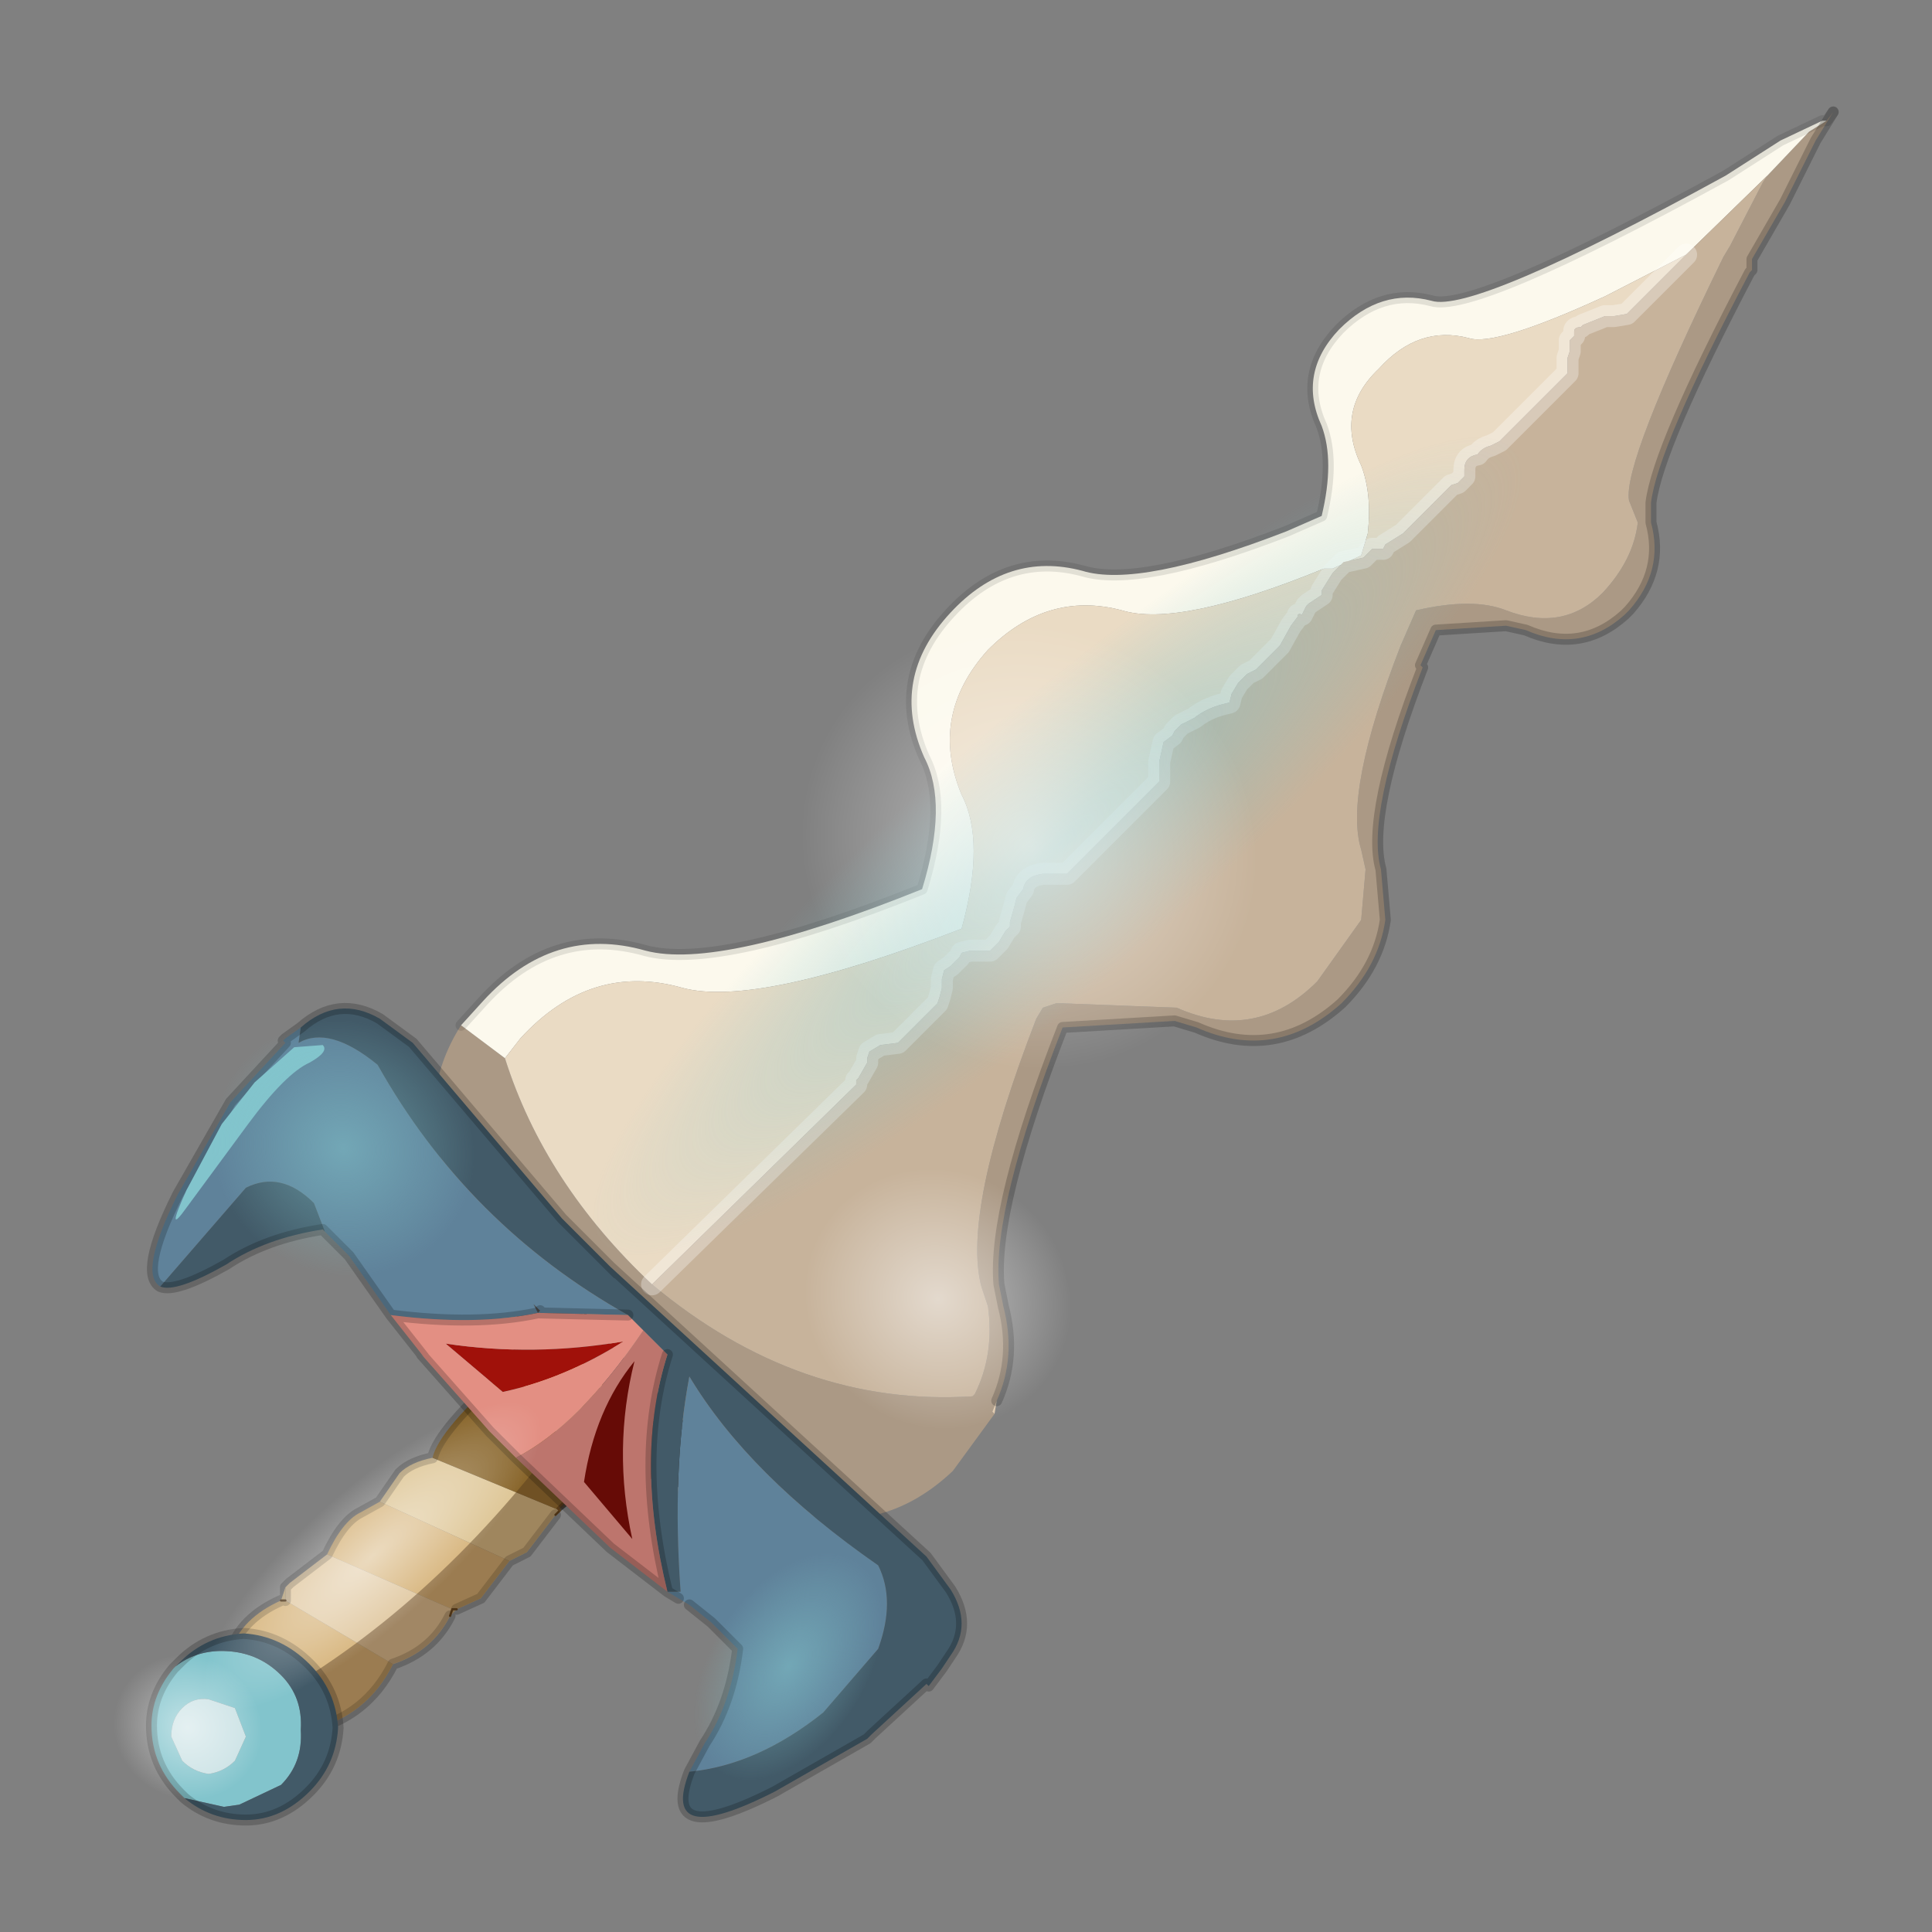 <?xml version="1.0" encoding="UTF-8" standalone="no"?>
<svg xmlns:xlink="http://www.w3.org/1999/xlink" height="440.0px" width="440.0px" xmlns="http://www.w3.org/2000/svg">
  <rect width="100%" height="100%" fill="#808080" stroke="none"/>
  <g transform="matrix(10.0, 0.0, 0.0, 10.0, 0.0, 0.0)">
    <use height="44.0" transform="matrix(1.0, 0.0, 0.0, 1.0, 0.0, 0.0)" width="44.0" xlink:href="#shape0"/>
    <use height="8.1" transform="matrix(0.623, 0.408, 0.385, -0.588, 3.741, 26.88)" width="8.1" xlink:href="#shape1"/>
    <use height="8.1" transform="matrix(0.488, 0.561, 2.562, -2.229, 11.726, 26.029)" width="8.1" xlink:href="#shape1"/>
    <use height="8.1" transform="matrix(0.36, 0.236, 0.385, -0.588, 14.941, 39.38)" width="8.1" xlink:href="#shape1"/>
    <use height="8.1" transform="matrix(1.083, 0.71, 0.669, -1.021, 16.34, 20.537)" width="8.1" xlink:href="#shape2"/>
    <use height="8.1" transform="matrix(0.633, 0.415, 0.391, -0.597, 17.216, 30.318)" width="8.1" xlink:href="#shape2"/>
    <use height="8.1" transform="matrix(0.252, 0.282, 0.911, -0.813, 3.762, 37.594)" width="8.1" xlink:href="#shape2"/>
    <use height="8.1" transform="matrix(0.352, 0.231, 0.218, -0.332, 1.968, 39.746)" width="8.1" xlink:href="#shape2"/>
  </g>
  <defs>
    <g id="shape0" transform="matrix(1.0, 0.0, 0.0, 1.0, 0.0, 0.0)">
      <path d="M44.0 44.0 L0.0 44.0 0.0 0.0 44.0 0.0 44.0 44.0" fill="#33cc33" fill-opacity="0.0" fill-rule="evenodd" stroke="none"/>
      <path d="M41.6 2.75 L41.75 2.55 41.35 3.2 40.65 4.6 39.9 5.9 39.9 6.15 39.85 6.2 Q37.75 10.2 37.6 11.45 L37.6 11.9 Q37.9 13.0 37.1 13.9 L37.0 14.0 Q36.0 14.9 34.75 14.35 L34.3 14.25 32.7 14.35 32.35 15.15 32.4 15.2 Q31.1 18.55 31.45 19.8 L31.55 20.95 Q31.4 22.0 30.55 22.85 29.05 24.2 27.25 23.4 L26.75 23.25 24.2 23.4 Q22.6 27.5 22.75 29.25 L22.85 29.75 Q23.15 30.9 22.7 31.9 L22.6 32.15 22.65 32.2 21.7 33.5 Q19.9 35.2 17.55 34.25 L15.35 33.95 10.45 29.1 Q10.6 27.85 10.2 26.9 9.45 25.0 10.5 23.35 L11.5 24.1 Q12.4 26.95 14.85 29.25 18.2 32.05 22.15 31.8 L22.2 31.75 Q22.65 30.85 22.5 29.75 L22.35 29.3 Q21.9 27.6 23.6 23.2 L23.75 22.95 24.05 22.85 24.2 22.85 26.8 22.95 Q28.6 23.75 30.0 22.35 L31.0 20.95 31.1 19.8 31.0 19.35 Q30.6 18.05 31.9 14.7 L32.25 13.9 Q33.55 13.6 34.3 13.9 35.6 14.4 36.5 13.5 37.2 12.75 37.3 11.9 L37.1 11.4 Q36.95 10.55 39.25 5.85 L39.4 5.6 40.15 4.15 40.25 4.0 41.2 3.0 41.6 2.75" fill="#ab9985" fill-rule="evenodd" stroke="none"/>
      <path d="M10.5 23.35 L11.0 22.8 Q12.6 21.05 14.7 21.65 16.4 22.1 21.0 20.25 21.6 18.3 21.05 17.25 20.25 15.45 21.65 13.95 22.95 12.55 24.65 13.0 25.95 13.4 29.3 12.1 L30.1 11.75 Q30.4 10.5 30.1 9.7 29.55 8.5 30.5 7.5 31.45 6.55 32.6 6.85 33.55 7.15 39.3 4.0 L40.55 3.2 41.5 2.75 41.6 2.75 41.2 3.0 40.25 4.0 38.4 5.8 36.55 6.75 Q34.05 7.9 33.45 7.7 32.3 7.4 31.4 8.4 30.4 9.35 31.0 10.6 31.25 11.25 31.15 12.15 L31.0 12.65 30.35 12.95 30.15 12.95 Q26.85 14.3 25.55 13.9 23.85 13.45 22.5 14.8 21.15 16.3 21.9 18.1 22.45 19.15 21.9 21.15 17.25 22.95 15.55 22.5 13.45 21.9 11.85 23.65 L11.5 24.1 10.5 23.35" fill="#fcf9ed" fill-rule="evenodd" stroke="none"/>
      <path d="M14.85 29.25 Q12.4 26.95 11.5 24.1 L11.85 23.65 Q13.45 21.9 15.55 22.5 17.25 22.95 21.9 21.15 22.45 19.15 21.9 18.1 21.15 16.3 22.5 14.8 23.85 13.45 25.55 13.9 26.85 14.3 30.15 12.95 L30.35 12.95 31.0 12.65 31.15 12.15 Q31.25 11.25 31.0 10.6 30.4 9.35 31.4 8.4 32.3 7.4 33.45 7.7 34.05 7.9 36.55 6.75 L38.4 5.8 37.05 7.15 36.75 7.2 36.55 7.2 36.05 7.4 36.0 7.45 Q35.85 7.45 35.85 7.55 L35.85 7.65 35.75 7.75 35.75 8.0 35.7 8.15 35.7 8.4 35.7 8.5 34.15 10.05 33.95 10.15 Q33.75 10.2 33.65 10.35 33.35 10.4 33.35 10.7 L33.35 10.85 33.2 11.0 33.05 11.05 32.75 11.35 32.6 11.5 32.45 11.65 32.2 11.9 32.05 12.05 31.95 12.15 31.55 12.4 31.5 12.5 31.25 12.5 31.05 12.7 30.6 12.8 30.35 13.05 30.1 13.45 30.1 13.55 29.8 13.75 29.75 13.8 29.65 14.0 Q29.55 13.95 29.55 14.05 L29.4 14.25 29.15 14.7 29.0 14.85 28.6 15.25 28.4 15.35 28.2 15.55 28.05 15.8 28.0 16.0 27.8 16.05 Q27.45 16.15 27.2 16.35 L26.9 16.5 26.75 16.65 26.7 16.75 26.5 16.9 26.4 17.35 26.4 17.8 24.3 19.9 24.05 19.9 23.75 19.9 Q23.35 19.95 23.3 20.25 L23.15 20.45 23.1 20.65 23.0 21.0 23.0 21.1 22.9 21.2 22.75 21.45 22.55 21.65 22.1 21.65 21.9 21.7 21.85 21.8 21.65 22.0 21.5 22.1 21.45 22.3 21.45 22.5 21.4 22.7 21.35 22.85 20.45 23.75 20.05 23.8 19.8 23.95 19.75 24.1 19.75 24.2 19.55 24.55 19.5 24.6 19.5 24.7 14.85 29.25" fill="#eadbc4" fill-rule="evenodd" stroke="none"/>
      <path d="M40.25 4.0 L40.15 4.15 39.4 5.6 39.25 5.85 Q36.95 10.55 37.1 11.4 L37.3 11.9 Q37.2 12.75 36.5 13.5 35.6 14.4 34.3 13.9 33.55 13.6 32.25 13.9 L31.9 14.7 Q30.6 18.05 31.0 19.35 L31.1 19.8 31.0 20.95 30.0 22.35 Q28.6 23.75 26.8 22.95 L24.2 22.85 24.05 22.85 23.75 22.95 23.6 23.2 Q21.9 27.6 22.35 29.3 L22.5 29.75 Q22.65 30.85 22.2 31.75 L22.15 31.8 Q18.2 32.05 14.85 29.25 L19.5 24.7 19.5 24.6 19.55 24.55 19.75 24.2 19.75 24.1 19.8 23.95 20.05 23.8 20.45 23.75 21.35 22.85 21.4 22.7 21.45 22.5 21.45 22.3 21.5 22.1 21.65 22.0 21.85 21.8 21.9 21.7 22.1 21.65 22.55 21.65 22.75 21.45 22.9 21.2 23.0 21.1 23.0 21.0 23.1 20.65 23.15 20.45 23.3 20.25 Q23.35 19.95 23.75 19.9 L24.05 19.9 24.3 19.9 26.4 17.8 26.4 17.35 26.5 16.9 26.7 16.75 26.75 16.65 26.9 16.5 27.2 16.35 Q27.45 16.15 27.8 16.05 L28.0 16.0 28.05 15.8 28.2 15.55 28.4 15.35 28.6 15.25 29.0 14.85 29.15 14.7 29.4 14.25 29.55 14.05 Q29.55 13.95 29.65 14.0 L29.75 13.8 29.8 13.75 30.1 13.55 30.1 13.45 30.35 13.05 30.6 12.8 31.05 12.7 31.25 12.5 31.5 12.5 31.55 12.4 31.95 12.15 32.05 12.05 32.2 11.9 32.45 11.65 32.6 11.5 32.75 11.35 33.05 11.05 33.2 11.0 33.35 10.85 33.35 10.7 Q33.35 10.4 33.65 10.35 33.75 10.2 33.95 10.15 L34.15 10.05 35.7 8.5 35.7 8.4 35.7 8.15 35.75 8.0 35.75 7.75 35.85 7.65 35.85 7.55 Q35.85 7.45 36.0 7.45 L36.05 7.4 36.55 7.2 36.75 7.2 37.05 7.15 38.4 5.8 40.25 4.0" fill="#c7b39b" fill-rule="evenodd" stroke="none"/>
      <path d="M22.7 31.9 L22.65 32.2 22.6 32.15 22.7 31.9" fill="#e1caae" fill-rule="evenodd" stroke="none"/>
      <path d="M41.6 2.75 L41.75 2.55 M10.5 23.35 L11.0 22.8 Q12.6 21.05 14.7 21.65 16.4 22.1 21.0 20.25 21.6 18.3 21.05 17.25 20.25 15.45 21.65 13.95 22.95 12.55 24.65 13.0 25.95 13.4 29.3 12.1 L30.1 11.75 Q30.4 10.5 30.1 9.7 29.55 8.5 30.5 7.5 31.45 6.55 32.6 6.85 33.55 7.15 39.3 4.0 L40.55 3.2 41.5 2.75 41.6 2.75" fill="none" stroke="#000000" stroke-linecap="round" stroke-linejoin="round" stroke-opacity="0.102" stroke-width="0.25"/>
      <path d="M14.85 29.25 L19.5 24.7 19.5 24.6 19.55 24.55 19.75 24.2 19.75 24.1 19.8 23.95 20.05 23.8 20.45 23.75 21.35 22.85 21.4 22.7 21.45 22.5 21.45 22.3 21.5 22.1 21.65 22.0 21.85 21.8 21.9 21.7 22.1 21.65 22.55 21.65 22.75 21.45 22.9 21.2 23.0 21.1 23.0 21.0 23.1 20.65 23.15 20.45 23.3 20.25 Q23.35 19.95 23.75 19.9 L24.05 19.9 24.3 19.9 26.4 17.8 26.4 17.35 26.5 16.9 26.7 16.75 26.75 16.65 26.9 16.5 27.2 16.35 Q27.45 16.15 27.8 16.05 L28.0 16.0 28.05 15.8 28.2 15.55 28.4 15.35 28.6 15.25 29.0 14.85 29.15 14.7 29.4 14.25 29.55 14.05 Q29.55 13.95 29.65 14.0 L29.75 13.8 29.8 13.75 30.1 13.55 30.1 13.45 30.35 13.05 30.6 12.8 31.05 12.7 31.25 12.5 31.5 12.5 31.55 12.4 31.95 12.15 32.05 12.05 32.2 11.9 32.45 11.65 32.6 11.5 32.75 11.35 33.05 11.05 33.2 11.0 33.35 10.85 33.35 10.7 Q33.35 10.4 33.65 10.35 33.75 10.2 33.95 10.15 L34.15 10.05 35.7 8.5 35.7 8.4 35.7 8.15 35.75 8.0 35.75 7.75 35.85 7.65 35.85 7.55 Q35.85 7.45 36.0 7.45 L36.05 7.4 36.55 7.2 36.75 7.2 37.05 7.15 38.4 5.8" fill="none" stroke="#ffffff" stroke-linecap="round" stroke-linejoin="round" stroke-opacity="0.302" stroke-width="0.5"/>
      <path d="M41.75 2.55 L41.35 3.2 40.65 4.6 39.9 5.9 39.9 6.15 39.85 6.2 Q37.75 10.2 37.6 11.45 L37.6 11.9 Q37.9 13.0 37.1 13.9 L37.0 14.0 Q36.0 14.9 34.75 14.35 L34.3 14.25 32.7 14.35 32.35 15.15 32.4 15.2 Q31.1 18.55 31.45 19.8 L31.55 20.95 Q31.4 22.0 30.55 22.85 29.05 24.2 27.25 23.4 L26.75 23.25 24.2 23.4 Q22.6 27.5 22.75 29.25 L22.85 29.75 Q23.15 30.9 22.7 31.9" fill="none" stroke="#000000" stroke-linecap="round" stroke-linejoin="round" stroke-opacity="0.2" stroke-width="0.25"/>
      <path d="M13.6 30.25 L13.7 30.35 13.6 30.25" fill="#e9f2f3" fill-rule="evenodd" stroke="none"/>
      <path d="M16.95 34.0 L18.45 35.6 17.35 36.7 Q17.35 35.8 16.65 34.8 L16.4 34.45 15.75 34.0 Q14.25 33.1 12.75 34.4 L12.7 34.35 13.95 33.1 14.5 32.35 14.4 32.25 15.7 32.55 16.95 34.0" fill="#353535" fill-rule="evenodd" stroke="none"/>
      <path d="M13.7 30.35 L13.65 30.4 13.6 30.25 13.7 30.35" fill="#c4dcdf" fill-rule="evenodd" stroke="none"/>
      <path d="M12.75 34.4 L12.65 34.5 12.75 34.4 12.7 34.35 12.75 34.4" fill="#3f6167" fill-rule="evenodd" stroke="none"/>
      <path d="M11.6 31.15 Q11.2 32.05 11.45 31.6 L11.8 30.35 11.75 29.8 12.25 29.3 12.8 29.45 13.6 30.25 13.65 30.4 14.4 31.15 17.25 34.2 18.3 35.35 17.2 34.25 16.95 34.0 15.7 32.55 14.4 32.25 13.0 30.75 12.55 31.1 12.45 31.2 12.15 31.3 12.2 31.35 11.8 31.65 11.2 32.05 11.6 31.15" fill="#4b4b4b" fill-rule="evenodd" stroke="none"/>
      <path d="M12.25 29.3 L12.45 29.1 12.8 29.45 12.25 29.3" fill="#575757" fill-rule="evenodd" stroke="none"/>
      <path d="M12.45 29.1 L12.55 29.0 13.6 30.25 12.8 29.45 12.45 29.1" fill="#858585" fill-rule="evenodd" stroke="none"/>
      <path d="M6.5 36.45 L6.4 36.45 6.5 36.15 6.5 36.45 M8.65 34.2 L9.1 33.55 Q9.35 33.3 9.85 33.2 L12.75 34.4 12.65 34.5 12.0 35.35 11.6 35.55 8.65 34.2 M10.4 36.65 L10.25 36.8 10.3 36.65 10.4 36.65" fill="#dec696" fill-rule="evenodd" stroke="none"/>
      <path d="M8.95 37.9 Q8.35 39.1 7.05 39.4 L6.9 38.25 Q6.5 37.45 5.25 37.6 5.5 36.85 6.4 36.45 L6.5 36.45 8.95 37.9 M7.45 35.4 Q7.8 34.65 8.2 34.45 L8.65 34.2 11.6 35.55 10.95 36.4 10.4 36.65 10.3 36.65 7.45 35.4 M11.2 32.05 L11.8 31.65 12.2 31.35 12.15 31.3 12.45 31.2 12.55 31.1 13.0 30.75 14.4 32.25 14.5 32.35 13.95 33.1 11.2 32.05" fill="#d7b57d" fill-rule="evenodd" stroke="none"/>
      <path d="M8.95 37.9 L6.5 36.45 6.5 36.15 6.6 36.05 7.45 35.4 10.3 36.65 10.25 36.8 Q9.85 37.6 8.95 37.9" fill="#e1c9a2" fill-rule="evenodd" stroke="none"/>
      <path d="M9.85 33.2 Q10.0 32.55 11.6 31.15 L11.2 32.05 13.95 33.1 12.7 34.35 12.75 34.4 9.85 33.2" fill="#89662c" fill-rule="evenodd" stroke="none"/>
      <path d="M12.55 29.0 L13.6 30.25 M13.65 30.4 L14.4 31.15 17.25 34.2 18.3 35.35 17.2 34.25 16.95 34.0 18.45 35.6 M17.35 36.7 Q17.35 35.8 16.65 34.8 L16.4 34.45 15.75 34.0 Q14.25 33.1 12.75 34.4 M13.7 30.35 L13.6 30.25" fill="none" stroke="#3d3d3d" stroke-linecap="round" stroke-linejoin="round" stroke-width="0.05"/>
      <path d="M6.5 36.45 L6.4 36.45 M11.6 31.15 L11.2 32.05 11.8 31.65 12.2 31.35 12.15 31.3 12.45 31.2 12.55 31.1 13.0 30.75 14.4 32.25 14.5 32.35 13.95 33.1 M10.25 36.8 L10.3 36.65 10.4 36.65 M12.7 34.35 L12.75 34.4 12.65 34.5 M12.7 34.35 L13.95 33.1" fill="none" stroke="#5b3c18" stroke-linecap="round" stroke-linejoin="round" stroke-width="0.05"/>
      <path d="M6.4 36.45 Q5.5 36.85 5.25 37.6 6.5 37.45 6.9 38.25 L7.05 39.4 Q8.35 39.1 8.95 37.9 M6.5 36.15 L6.6 36.05 7.45 35.4 Q7.8 34.65 8.2 34.45 L8.65 34.2 9.1 33.55 Q9.35 33.3 9.85 33.2 10.0 32.55 11.6 31.15 M12.65 34.5 L12.0 35.35 11.6 35.55 10.95 36.4 10.4 36.65 M10.25 36.8 Q9.85 37.6 8.95 37.9 M6.5 36.15 L6.5 36.45" fill="none" stroke="#000000" stroke-linecap="round" stroke-linejoin="round" stroke-opacity="0.2" stroke-width="0.25"/>
      <path d="M7.05 39.4 L6.9 38.25 Q10.65 35.9 13.6 31.55 L16.75 34.7 16.65 34.8 16.4 34.45 15.75 34.0 Q14.25 33.1 12.75 34.4 L12.65 34.5 12.0 35.35 11.6 35.55 10.95 36.4 10.4 36.65 10.25 36.8 Q9.85 37.6 8.95 37.9 8.35 39.1 7.05 39.4" fill="#52381b" fill-opacity="0.451" fill-rule="evenodd" stroke="none"/>
      <path d="M3.95 38.0 L4.0 37.95 Q4.45 37.6 5.05 37.6 5.85 37.6 6.4 38.15 6.9 38.65 6.85 39.4 6.9 40.15 6.4 40.65 L5.45 41.1 5.1 41.15 4.2 40.95 4.1 40.85 Q3.45 40.2 3.45 39.3 3.45 38.6 3.95 38.0 M3.9 39.55 L4.15 40.1 Q4.4 40.35 4.75 40.4 5.1 40.35 5.35 40.1 L5.6 39.55 5.35 38.9 4.75 38.7 Q4.4 38.65 4.15 38.9 3.9 39.15 3.9 39.55" fill="#82c4cc" fill-rule="evenodd" stroke="none"/>
      <path d="M4.2 40.95 L5.1 41.15 5.45 41.1 6.4 40.65 Q6.9 40.15 6.85 39.4 6.9 38.65 6.4 38.15 5.85 37.6 5.05 37.6 4.45 37.6 4.0 37.95 L3.95 38.0 4.1 37.85 Q4.7 37.25 5.55 37.2 6.4 37.25 7.05 37.9 7.65 38.5 7.7 39.35 7.65 40.2 7.05 40.8 6.4 41.45 5.6 41.45 4.8 41.45 4.2 40.95" fill="#425a68" fill-rule="evenodd" stroke="none"/>
      <path d="M3.9 39.55 Q3.9 39.15 4.15 38.9 4.4 38.65 4.75 38.7 L5.35 38.9 5.6 39.55 5.35 40.1 Q5.1 40.35 4.75 40.4 4.4 40.35 4.15 40.1 L3.9 39.55" fill="#c9e1e4" fill-rule="evenodd" stroke="none"/>
      <path d="M4.2 40.95 Q4.8 41.45 5.6 41.45 6.4 41.45 7.05 40.8 7.65 40.2 7.7 39.35 7.65 38.5 7.05 37.9 6.4 37.25 5.55 37.2 4.7 37.25 4.1 37.85 L3.95 38.0 Q3.45 38.6 3.45 39.3 3.45 40.2 4.1 40.85 L4.2 40.95 Z" fill="none" stroke="#000000" stroke-linecap="round" stroke-linejoin="round" stroke-opacity="0.2" stroke-width="0.25"/>
      <path d="M7.4 28.05 L7.15 27.4 Q6.4 26.65 5.6 27.05 L3.65 29.3 Q3.15 29.0 4.05 27.2 L5.25 25.1 6.5 23.75 6.45 23.7 6.5 23.65 6.85 23.4 6.8 23.75 Q7.5 23.35 8.6 24.25 10.65 27.9 14.3 29.95 L12.25 29.9 Q10.85 30.2 8.9 29.95 L7.95 28.6 7.4 28.05 M15.7 40.35 L16.05 39.7 Q16.65 38.8 16.8 37.55 L16.2 36.95 15.7 36.55 15.45 36.4 15.2 36.25 15.5 36.25 Q15.3 33.45 15.7 31.35 17.05 33.6 20.0 35.65 20.4 36.45 20.0 37.55 L18.75 39.0 Q17.25 40.2 15.7 40.35 M12.25 29.9 L12.3 29.85 12.15 29.7 12.25 29.9" fill="#5f829a" fill-rule="evenodd" stroke="none"/>
      <path d="M7.4 28.05 L7.35 28.0 Q6.05 28.2 5.15 28.8 4.0 29.45 3.65 29.3 L5.6 27.05 Q6.4 26.65 7.15 27.4 L7.4 28.05 M6.85 23.4 Q7.7 22.65 8.65 23.2 L9.4 23.75 12.8 27.75 12.9 27.85 14.05 29.0 13.9 28.85 21.1 35.45 21.65 36.2 Q22.15 37.0 21.65 37.7 L21.45 38.0 21.15 38.4 21.1 38.35 19.85 39.5 19.75 39.6 17.65 40.8 Q15.0 42.15 15.7 40.35 17.25 40.2 18.75 39.0 L20.0 37.55 Q20.4 36.45 20.0 35.65 17.05 33.6 15.7 31.35 15.3 33.45 15.5 36.25 L15.2 36.25 Q14.45 33.2 15.2 30.85 L14.65 30.3 14.3 29.95 Q10.65 27.9 8.6 24.25 7.5 23.35 6.8 23.75 L6.85 23.4" fill="#425a68" fill-rule="evenodd" stroke="none"/>
      <path d="M14.2 30.55 Q12.85 31.4 11.45 31.7 L10.15 30.6 Q12.15 30.9 14.2 30.55" fill="#a0110a" fill-rule="evenodd" stroke="none"/>
      <path d="M11.75 33.2 L11.2 32.65 11.15 32.6 9.6 30.85 9.65 30.9 8.9 29.95 Q10.85 30.2 12.25 29.9 L14.3 29.95 14.65 30.3 Q13.2 32.45 11.75 33.2 M14.2 30.55 Q12.15 30.9 10.15 30.6 L11.45 31.7 Q12.85 31.4 14.2 30.55" fill="#e38f83" fill-rule="evenodd" stroke="none"/>
      <path d="M15.2 36.25 L13.9 35.25 11.75 33.2 Q13.2 32.45 14.65 30.3 L15.2 30.85 Q14.45 33.2 15.2 36.25" fill="#bd756d" fill-rule="evenodd" stroke="none"/>
      <path d="M3.65 29.3 Q4.0 29.45 5.15 28.8 6.05 28.2 7.35 28.0 L7.4 28.05 M3.65 29.3 Q3.15 29.0 4.05 27.2 L5.25 25.1 6.5 23.75 6.45 23.7 6.5 23.65 6.85 23.4 Q7.7 22.65 8.65 23.2 L9.4 23.75 12.8 27.75 12.9 27.85 14.05 29.0 13.9 28.85 21.1 35.45 21.65 36.2 Q22.15 37.0 21.65 37.7 L21.45 38.0 21.15 38.4 21.1 38.35 19.85 39.5 19.75 39.6 17.65 40.8 Q15.0 42.15 15.7 40.35 L16.05 39.7 Q16.65 38.8 16.8 37.55 L16.2 36.95 15.7 36.55 M15.45 36.4 L15.2 36.25 13.9 35.25 11.75 33.2 11.2 32.65 11.15 32.6 9.6 30.85 9.65 30.9 8.9 29.95 7.95 28.6 7.4 28.05 M14.3 29.95 L12.25 29.9 Q10.85 30.2 8.9 29.95 M12.3 29.85 L12.25 29.9 M15.2 30.85 Q14.45 33.2 15.2 36.25" fill="none" stroke="#000000" stroke-linecap="round" stroke-linejoin="round" stroke-opacity="0.2" stroke-width="0.25"/>
      <path d="M13.3 33.75 Q13.55 32.1 14.45 31.0 13.95 33.0 14.4 35.05 L13.3 33.75" fill="#660b06" fill-rule="evenodd" stroke="none"/>
      <path d="M6.7 23.85 L7.35 23.8 Q7.5 23.95 7.05 24.2 6.5 24.45 5.65 25.6 L4.25 27.5 Q3.75 28.2 4.25 27.1 L5.05 25.6 5.8 24.65 6.7 23.85" fill="#82c4cc" fill-rule="evenodd" stroke="none"/>
    </g>
    <g id="shape1" transform="matrix(1.0, 0.0, 0.0, 1.0, 0.0, 4.05)">
      <path d="M4.05 -4.05 Q5.75 -4.05 6.9 -2.9 8.1 -1.7 8.1 0.0 8.1 1.7 6.9 2.85 5.75 4.05 4.05 4.05 2.35 4.05 1.15 2.85 0.0 1.7 0.0 0.0 0.0 -1.7 1.15 -2.9 2.35 -4.05 4.05 -4.05" fill="url(#gradient0)" fill-rule="evenodd" stroke="none"/>
    </g>
    <radialGradient cx="0" cy="0" gradientTransform="matrix(0.005, 0.0, 0.0, 0.005, 4.05, 0.0)" gradientUnits="userSpaceOnUse" id="gradient0" r="819.2" spreadMethod="pad">
      <stop offset="0.0" stop-color="#82c4cc" stop-opacity="0.561"/>
      <stop offset="1.0" stop-color="#82c4cc" stop-opacity="0.0"/>
    </radialGradient>
    <g id="shape2" transform="matrix(1.0, 0.0, 0.0, 1.0, 0.0, 4.05)">
      <path d="M4.05 -4.05 Q5.75 -4.05 6.9 -2.9 8.1 -1.7 8.1 0.0 8.1 1.7 6.9 2.85 5.75 4.05 4.05 4.05 2.35 4.05 1.15 2.85 0.0 1.7 0.0 0.0 0.0 -1.7 1.15 -2.9 2.35 -4.05 4.05 -4.05" fill="url(#gradient1)" fill-rule="evenodd" stroke="none"/>
    </g>
    <radialGradient cx="0" cy="0" gradientTransform="matrix(0.005, 0.0, 0.0, 0.005, 4.05, 0.0)" gradientUnits="userSpaceOnUse" id="gradient1" r="819.2" spreadMethod="pad">
      <stop offset="0.0" stop-color="#ffffff" stop-opacity="0.502"/>
      <stop offset="1.0" stop-color="#ffffff" stop-opacity="0.0"/>
    </radialGradient>
  </defs>
</svg>
